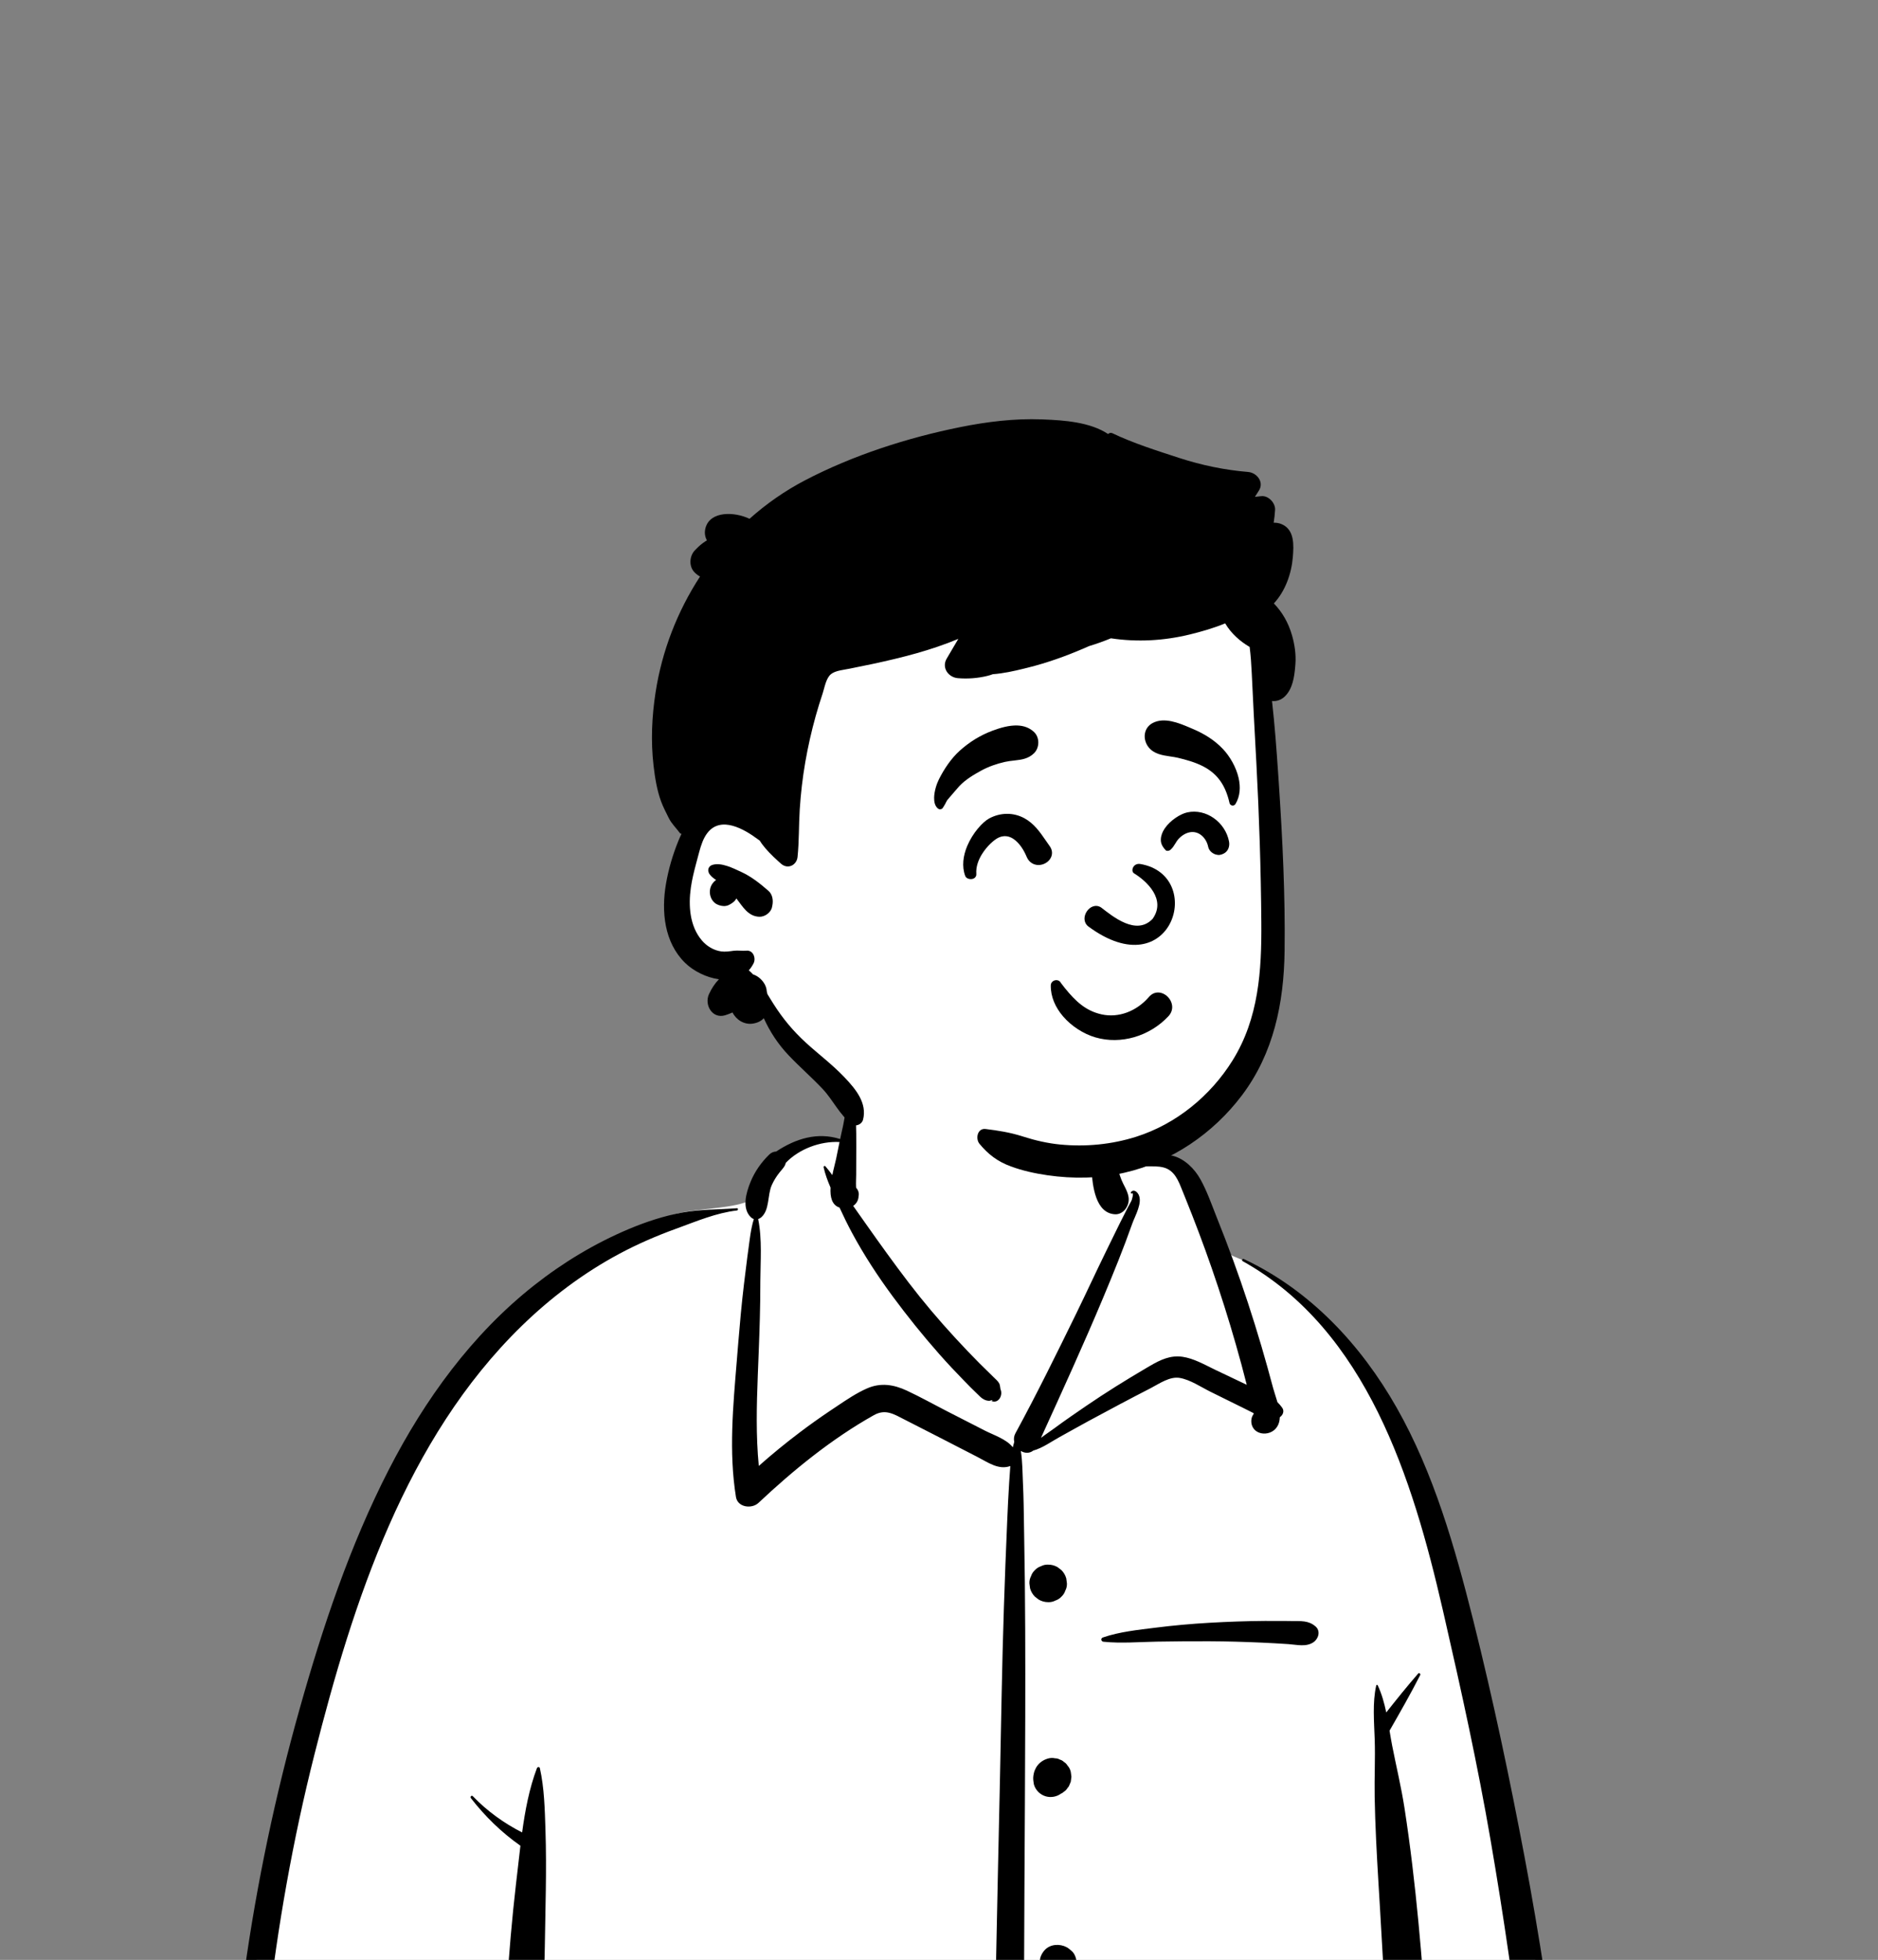 <svg width="765" height="798" viewBox="0 0 765 798" fill="none" xmlns="http://www.w3.org/2000/svg">
<rect x="0" y="0" width="765" height="798" fill="#808080" stroke="none"/>
<path fill-rule="evenodd" clip-rule="evenodd" d="M129.502 942.91C220.509 956.735 313.167 957.43 404.931 952.41C441.248 949.691 477.676 949.201 513.963 952.677C535.405 954.272 629.419 961.459 637.1 942.252C632.266 839.977 622.474 736.831 592.437 638.468C580.084 603.542 569.475 574.553 545.365 545.651C537.767 537.76 521.38 521.209 511.99 515.812C503.856 511.136 500.456 512.804 495.785 504.907C491.143 496.183 487.719 481.612 481.129 475.456C474.418 469.188 464.473 471.431 452.147 473.45C454.411 442.844 440.286 435.05 420.825 429.23C386.619 416.173 352.836 422.733 344.227 464.378C328.264 464.378 319.297 471.248 309.603 477.849C305.64 480.548 308.397 487.423 303.663 489.544C294.906 492.662 279.43 491.899 270.998 495.736C232.655 513.188 198.504 538.495 176.076 575.454C125.795 654.364 91.256 820.587 97.233 914.113C94.614 918.22 98.235 924.109 99.156 928.525C100.317 932.366 104.08 934.922 108.006 934.485C113.486 940.378 121.961 941.69 129.502 942.91Z" fill="white"/>
<path fill-rule="evenodd" clip-rule="evenodd" d="M506.196 513.498C505.637 513.187 506.129 512.388 506.69 512.652C533.68 525.315 554.385 547.531 568.954 573.2C584.04 599.779 592.638 629.956 600.05 659.451L600.318 660.517C608.222 692.069 614.943 723.948 620.994 755.904C627.122 788.265 632.04 820.827 635.997 853.523C637.955 869.69 639.7 885.885 641.061 902.112C641.741 910.222 642.358 918.337 642.914 926.456C643.135 929.703 643.344 932.95 643.523 936.2L643.652 938.638C643.763 940.849 644.025 943.066 643.479 945.247C643.008 947.128 642.012 948.83 641.137 950.557C639.405 953.969 634.658 953.407 632.791 950.557L632.249 949.727C631.012 947.814 629.984 946.036 629.595 943.656C629.22 941.35 629.206 938.935 629.037 936.607C628.727 932.323 628.463 928.035 628.162 923.75C627.531 914.729 626.821 905.714 626.035 896.706C624.481 878.923 622.814 861.156 620.767 843.421C617.129 811.904 612.564 780.47 607.183 749.203C601.925 718.659 595.278 688.425 588.344 658.23L587.626 655.106C575.485 602.386 556.773 541.672 506.196 513.498ZM218.717 719.938C218.915 719.411 219.769 719.289 219.914 719.938C221.732 728.125 221.911 736.556 222.189 744.938C222.463 753.206 222.452 761.512 222.332 769.785C221.887 800.19 221.053 830.569 220.331 860.969C219.97 876.175 219.632 891.384 219.372 906.592C219.273 912.296 219.191 918 219.122 923.704L219.038 931.228C218.997 934.554 218.909 937.839 218.504 941.162C218.236 943.348 217.666 945.432 216.46 947.306C215.604 948.635 214.383 949.31 213.194 950.214L212.971 950.386C211.454 951.585 209.856 951.594 208.354 950.386L207.917 950.041C206.482 948.919 205.241 948.042 204.325 946.266C203.05 943.798 202.846 941.116 202.63 938.397C202.301 934.272 202.519 930.087 202.561 925.951C202.646 917.654 202.761 909.358 202.907 901.061C203.441 870.637 204.497 840.207 206.422 809.837C207.329 795.531 208.558 781.18 210.207 766.933L210.521 764.262C211.022 760.071 211.478 755.804 211.992 751.524C204.317 746.125 197.572 739.575 191.819 732.144C191.395 731.598 192.093 730.831 192.604 731.36C198.482 737.447 205.222 742.299 212.683 746.115C213.905 737.155 215.586 728.243 218.717 719.938ZM346.928 448.733C347.033 448.651 347.198 448.616 347.298 448.733C348.948 450.656 348.613 453.597 348.666 456.034L348.673 456.261C348.791 459.825 348.813 463.377 348.801 466.943L348.764 478.292C348.76 479.853 348.633 481.477 348.713 483.047L348.755 483.654C349.621 484.542 350.024 485.824 349.73 487.113C349.677 488.765 348.813 490.144 347.553 491.011L350.254 494.843L352.957 498.673C358.529 506.576 364.163 514.41 370.034 522.096C376.02 529.933 382.407 537.474 389.09 544.725C392.355 548.269 395.676 551.763 399.074 555.178C400.455 556.567 401.87 557.92 403.269 559.289L404.662 560.665C405.485 561.488 406.52 562.302 407.066 563.345C407.387 563.96 407.46 565.476 407.575 565.727C408.606 567.993 406.847 571.607 403.924 570.476L404.057 570.388C404.589 570.017 404.248 570.012 403.033 570.372C402.267 570.37 401.549 570.193 400.877 569.844L400.677 569.734C399.732 569.254 398.888 568.324 398.12 567.58L397.93 567.399C396.174 565.753 394.5 564.008 392.817 562.288C389.304 558.699 385.87 555.034 382.546 551.271C375.915 543.762 369.628 535.949 363.674 527.893C357.609 519.688 351.972 511.062 347.125 502.082C345.285 498.674 343.598 495.2 341.982 491.686C338.834 490.676 338.104 487.329 338.323 483.558C337.162 480.853 336.116 478.093 335.497 475.273C335.413 474.886 335.909 474.522 336.207 474.86C337.213 476.003 338.145 477.221 339.041 478.47C339.582 475.827 340.266 473.393 340.588 471.842L341.983 464.995C334.121 464.585 325.505 467.815 320.085 473.471C319.794 474.944 318.66 475.998 317.555 477.375C316.293 478.948 315.192 480.714 314.37 482.561C312.549 486.655 313.577 492.687 310.042 495.691C309.673 496.004 309.262 496.221 308.837 496.355C310.514 504.582 309.753 513.646 309.716 521.991L309.715 522.726C309.723 532.066 309.411 541.414 309.051 550.747L308.683 559.983C308.208 572.302 307.899 584.626 309.096 596.877C314.561 592.036 320.211 587.417 326.057 583.016C329.9 580.122 333.82 577.33 337.812 574.643L341.055 572.476C344.942 569.87 348.923 567.188 353.178 565.321C358.744 562.881 364.037 563.72 369.41 566.223C374.762 568.716 379.953 571.612 385.202 574.315C390.541 577.062 395.891 579.787 401.237 582.519C404.779 584.329 409.969 585.962 412.566 589.294C412.732 588.557 412.925 587.822 413.151 587.089C412.893 585.973 412.993 584.766 413.619 583.616C422.347 567.576 430.423 551.154 438.442 534.751C442.501 526.45 446.361 518.051 450.427 509.755L454.381 501.675C455.041 500.329 455.704 498.984 456.37 497.641C457.368 495.631 458.406 493.64 459.415 491.634C459.841 490.787 460.375 489.945 460.79 489.09L460.987 488.661C460.997 488.638 461.954 485.626 461.215 485.913L461.151 485.944C460.773 486.158 460.471 485.682 460.715 485.379C461.762 484.086 463.219 485.232 463.816 486.429C465.461 489.725 462.447 494.899 461.288 498.054L461.224 498.231C457.626 508.416 453.552 518.409 449.378 528.368C441.375 547.462 432.777 566.262 424.199 585.096L424.097 585.419C425.926 584.017 427.88 582.744 429.552 581.506C433.772 578.38 438.114 575.408 442.45 572.445C450.401 567.013 458.567 561.938 466.869 557.064L468.531 556.092C472.678 553.676 476.786 551.717 481.708 552.442C486.281 553.116 490.533 555.572 494.664 557.568L495.091 557.773L507.856 563.842C506.491 558.4 505.014 552.984 503.472 547.588C500.466 537.063 497.157 526.627 493.57 516.284C490.219 506.621 486.597 497.063 482.766 487.581L481.612 484.735C480.05 480.831 478.497 476.574 474.032 475.372C469.571 474.17 464.453 475.952 460.375 473.408C460.004 473.177 460.05 472.566 460.499 472.453L463.016 471.819C467.74 470.644 473.279 469.461 477.747 470.604C482.608 471.85 486.63 475.93 488.989 480.172C491.612 484.891 493.46 490.172 495.451 495.204L495.766 495.997C498.05 501.691 500.248 507.42 502.35 513.185C506.553 524.708 510.38 536.37 513.843 548.136C515.512 553.807 517.096 559.505 518.618 565.217C519.055 566.86 519.777 568.852 520.369 570.929C521.047 571.591 521.69 572.33 522.292 573.172C523.292 574.57 522.574 576.208 521.332 577.045C521.284 578.474 520.966 579.819 520.207 580.971C517.243 585.471 509.406 584.312 509.725 578.263C509.773 577.337 510.134 576.453 510.68 575.706L510.665 575.585L510.603 575.363C509.242 574.711 507.876 573.984 506.436 573.273L493.039 566.653C489.159 564.735 484.858 561.772 480.543 561.041C476.521 560.36 472.277 563.357 468.82 565.165L468.596 565.281C460.24 569.565 451.947 573.99 443.686 578.451C439.653 580.63 435.673 582.899 431.655 585.103C428.296 586.947 424.671 589.593 420.896 590.633C419.283 591.887 417.367 591.719 415.828 590.771C416.531 595.128 416.488 599.6 416.704 604.056C416.994 610.012 417.039 615.984 417.135 621.948L417.174 624.184C417.427 637.37 417.563 650.558 417.613 663.746C417.791 710.708 417.272 757.683 417.151 804.644C417.09 828.239 416.623 851.854 416.01 875.44C415.75 885.435 415.206 895.417 414.62 905.396L414.297 910.839C413.613 922.324 413.21 933.935 411.084 945.265C410.807 946.743 408.306 946.78 408.061 945.265C406.104 933.125 405.995 920.718 405.619 908.435L405.54 905.98C405.088 892.792 404.873 879.613 404.919 866.418C405.086 819.438 406.307 772.487 407.306 725.52C407.808 701.922 408.146 678.314 408.927 654.724C409.317 642.92 409.758 631.124 410.282 619.325C410.516 614.057 410.741 608.794 411.091 603.534L411.249 601.28C411.358 599.809 411.445 598.357 411.552 596.917C406.799 598.654 402.452 595.439 398.177 593.24C393.249 590.704 388.323 588.165 383.393 585.635L378.459 583.109L368.586 578.07C364.14 575.801 360.715 573.543 355.973 576.205C338.89 585.789 323.192 598.543 308.966 611.925C306.238 614.492 300.474 613.802 299.783 609.501C296.831 591.126 298.626 572.484 300.133 554.054L300.689 547.211C301.362 539.038 302.095 530.865 303.072 522.726C303.509 519.085 303.944 515.446 304.426 511.812L304.796 509.087C305.398 504.78 305.791 500.498 307.074 496.367C306.67 496.236 306.28 496.021 305.932 495.691C302.074 492.03 303.934 485.679 305.694 481.325C307.432 477.027 310.083 473.276 313.402 470.048C314.126 469.343 315.146 468.889 316.172 468.865C324.22 463.533 333.048 460.872 342.237 463.782C342.495 462.548 342.759 461.316 343.036 460.087L343.318 458.859C344.032 455.81 344.298 450.773 346.928 448.733ZM429.41 930.286C431.907 929.6 434.641 930.323 436.471 932.154C438.301 933.984 439.025 936.717 438.337 939.215C437.993 940.445 437.371 941.512 436.471 942.418C435.63 943.254 434.65 943.85 433.529 944.207L433.268 944.285L432.86 944.455C431.608 944.791 430.356 944.791 429.105 944.455C427.908 944.119 426.869 943.514 425.987 942.638C425.112 941.757 424.507 940.718 424.171 939.52C423.834 938.268 423.834 937.016 424.171 935.764L424.341 935.356C424.686 934.127 425.308 933.059 426.207 932.154C427.112 931.254 428.18 930.631 429.41 930.286ZM577.695 681.408C578.105 680.937 578.771 681.54 578.516 682.041C574.626 689.668 570.29 697.24 566.029 704.673C566.37 706.733 566.709 708.776 567.098 710.768C568.758 719.257 570.792 727.594 572.117 736.164C576.882 766.971 579.356 798.111 581.478 829.194C583.607 860.388 583.88 891.596 584.199 922.852C584.227 925.561 582.144 928.709 579.352 929.219C578.073 929.453 577.117 929.408 575.841 929.219C572.936 928.792 571.118 925.463 570.994 922.852C570.161 905.383 569.04 887.937 567.741 870.496C565.44 839.575 564.033 808.573 562.174 777.62L561.519 766.802C560.817 755.079 560.174 743.349 559.964 731.609C559.825 723.832 560.241 716.056 559.985 708.288C559.749 701.115 559.022 693.317 560.603 686.27C560.662 686.006 561.079 685.939 561.2 686.192C562.844 689.653 563.885 693.415 564.687 697.255C568.924 691.896 573.239 686.526 577.695 681.408ZM300.171 491.951C300.766 491.906 300.742 492.8 300.171 492.866C291.857 493.831 283.824 497.215 275.974 500.091L275.301 500.336C267.37 503.214 259.637 506.561 252.195 510.55C237.645 518.35 224.284 528.407 212.471 539.92C165.308 585.881 143.814 652.159 128.064 714.443C119.314 749.047 113.091 784.237 109.058 819.696C107.063 837.233 105.653 854.836 104.831 872.467C104.411 881.503 104.145 890.547 104.035 899.592C103.977 904.225 103.961 908.859 103.966 913.492C103.969 915.615 104.348 918.289 103.78 920.35C103.254 922.26 101.768 923.941 100.67 925.533C99.368 927.421 97.028 927.321 95.708 925.533L95.221 924.882C93.813 923.014 92.436 921.228 92.235 918.787C92.019 916.171 92.171 913.473 92.162 910.845C92.139 905.549 92.205 900.253 92.311 894.959C92.515 884.811 92.915 874.668 93.509 864.535C94.715 843.973 96.701 823.453 99.545 803.052C104.599 766.79 112.176 730.874 122.099 695.634C131.462 662.389 142.553 629.243 158.353 598.449C173.024 569.857 192.27 543.259 217.665 523.277C229.474 513.985 242.33 506.24 256.191 500.409C263.181 497.467 270.522 495.066 277.987 493.697C285.37 492.343 292.72 492.532 300.171 491.951ZM430.841 871.525C432.16 871.515 433.63 871.805 434.762 872.534L436.273 873.702C436.683 874.228 437.09 874.757 437.496 875.286C438.442 876.518 438.567 878.511 438.37 879.979C438.325 880.959 438.034 881.87 437.496 882.715L436.346 884.206C435.239 885.108 434.317 885.751 432.978 886.185C432.277 886.412 431.603 886.459 430.931 886.425L430.707 886.41L430.841 886.429L430.606 886.402C430.387 886.383 430.168 886.36 429.947 886.33C429.798 886.311 429.647 886.3 429.497 886.279C429.353 886.267 429.214 886.261 429.068 886.275C427.366 886.435 425.654 885.469 424.446 884.36C423.357 883.36 422.379 881.24 422.531 879.738L422.596 879.11C422.711 878.05 422.805 877.633 423.254 876.569C423.69 875.534 424.299 874.621 425.129 873.849C426.717 872.371 428.661 871.54 430.841 871.525ZM425.571 793.997C427.831 791.534 431.712 791.353 434.514 792.842C435.197 793.206 435.824 793.789 436.426 794.275C437.942 795.501 438.538 797.713 438.621 799.577C438.704 801.42 437.732 803.608 436.426 804.88L436.109 805.187C435.328 805.947 434.209 806.607 433.117 806.808C431.355 807.132 429.875 807.122 428.235 806.429C426.825 805.835 425.611 804.879 424.784 803.581L424.65 803.362C424.594 803.271 424.54 803.178 424.49 803.084L424.417 802.941C422.847 799.921 423.269 796.503 425.571 793.997ZM426.742 716.06C427.761 715.74 428.779 715.695 429.798 715.924C430.49 715.925 431.135 716.1 431.733 716.446C432.382 716.628 432.946 716.957 433.424 717.433C433.999 717.773 434.458 718.231 434.799 718.807C435.477 719.548 435.934 720.416 436.171 721.414L436.445 723.452L436.171 725.49L435.398 727.322C435.186 727.599 434.972 727.876 434.756 728.152C434.415 728.73 433.955 729.19 433.377 729.532C433.002 729.905 432.571 730.184 432.09 730.378C430.383 731.602 428.11 732.001 426.087 731.443C424.887 731.108 423.844 730.499 422.96 729.621C422.081 728.736 421.473 727.693 421.137 726.493L420.999 725.534C420.82 724.248 420.792 723.536 421.156 721.901C421.316 721.182 421.779 720.168 422.021 719.741C423.058 717.919 424.751 716.67 426.742 716.06ZM515.233 659.99C518.159 659.97 521.085 659.975 524.011 660.008L526.206 660.037C529.88 660.095 533.027 659.716 535.916 662.266C538.013 664.116 537.089 667.22 535.099 668.615C532.084 670.725 528.301 669.664 524.835 669.431C521.179 669.186 517.52 668.982 513.86 668.818C506.774 668.501 499.685 668.299 492.591 668.268C485.513 668.238 478.424 668.305 471.347 668.419C464.145 668.536 456.647 669.207 449.486 668.461C448.502 668.359 448.281 667.065 449.252 666.729C456 664.394 463.591 663.637 470.663 662.745C477.957 661.823 485.251 661.171 492.591 660.748C500.13 660.316 507.681 660.043 515.233 659.99ZM426.728 637.06L426.97 637.065C428.258 637.068 429.463 637.371 430.587 637.974L430.827 638.108L432.373 639.302C433.32 640.256 433.975 641.38 434.338 642.674L434.611 644.706C434.651 645.758 434.431 646.739 433.953 647.65C433.644 648.598 433.118 649.417 432.373 650.109C431.681 650.854 430.861 651.381 429.914 651.689C429.073 652.131 428.173 652.352 427.211 652.352L426.97 652.348C425.591 652.343 424.305 651.995 423.114 651.304L421.567 650.109C420.62 649.156 419.965 648.032 419.602 646.737L419.329 644.706C419.29 643.654 419.508 642.672 419.988 641.762C420.295 640.814 420.822 639.994 421.567 639.302C422.259 638.557 423.078 638.03 424.026 637.723C424.867 637.281 425.767 637.06 426.728 637.06ZM449.381 457.548C451.027 455.163 454.01 457.284 453.583 459.201C453.696 464.586 453.971 469.812 455.197 475.086C455.757 477.501 456.492 479.918 457.626 482.13L458.102 483.062C459.569 485.96 460.708 488.694 458.732 491.874C457.801 493.373 456.118 494.499 454.293 494.42C446.202 494.071 445.09 482.808 444.599 476.521C444.091 470.045 445.669 462.928 449.381 457.548Z" fill="black"/>
<path fill-rule="evenodd" clip-rule="evenodd" d="M514.628 337.192C513.128 324.014 515.069 296.471 515.199 294.797C516.021 284.218 511.065 242.444 501.695 246.293C485.979 233.849 465.045 231.102 445.471 229.789C404.812 227.062 361.558 233.322 330.162 260.687C314.636 274.899 299.52 295.568 300.735 317.09C286.628 337.49 266.741 365.473 284.317 389.322C290.292 396.942 299.787 399.78 307.293 405.55C322.389 417.728 331.861 435.205 347.1 447.31C387.476 483.595 456.033 491.175 495.702 449.904C526.377 420.014 521.417 375.297 516.021 337.192C512.394 311.573 517.553 362.9 514.628 337.192Z" fill="white"/>
<path fill-rule="evenodd" clip-rule="evenodd" d="M391.156 173.907C402.03 171.713 413.196 170.347 424.3 170.758L425.157 170.791C433.512 171.125 444.093 171.864 451.382 176.723C451.801 176.302 452.475 176.086 453.087 176.378C461.748 180.513 471.275 183.502 480.395 186.473C489.473 189.429 498.891 191.38 508.406 192.167C511.986 192.463 515.05 196.329 512.783 199.796C512.244 200.622 511.718 201.457 511.195 202.294C512.07 202.203 512.945 202.108 513.82 202.02C516.699 201.73 519.575 204.803 519.405 207.607C519.298 209.37 519.108 211.112 518.827 212.834C519.923 212.811 521.013 212.975 522.066 213.42C527.4 215.673 527.028 222.026 526.629 226.859C526.076 233.567 523.568 240.671 518.91 245.692C522.388 249.304 524.849 253.618 526.318 258.741C527.383 262.482 527.976 266.467 527.683 270.362L527.59 271.527C527.228 275.754 526.509 280.433 523.469 283.473C521.908 285.04 519.986 285.612 518.153 285.431C519.261 295.17 519.972 304.965 520.641 314.726L520.954 319.391C522.446 341.949 523.567 364.654 523.274 387.249C523.001 408.366 518.829 428.862 505.88 446.007C494.085 461.619 477.152 473.128 457.995 477.503C447.671 479.865 437.132 480.032 426.683 478.527C421.618 477.796 416.519 476.674 411.712 474.905C406.391 472.94 402.566 470.049 398.986 465.716C397.293 463.66 398.108 459.285 401.48 459.696C406.58 460.315 411.236 461.06 416.125 462.569L416.825 462.79C421.695 464.35 426.739 465.514 431.83 466.008C442.259 467.018 452.847 466.001 462.837 462.838C479.102 457.683 493.111 446.195 502.09 431.76C512.748 414.65 513.953 395.226 513.799 375.552C513.634 353.963 512.932 332.362 511.786 310.796L511.591 307.202C510.985 296.104 510.4 284.999 509.885 273.894C509.725 270.41 509.481 266.899 509.041 263.423C505.023 261.068 501.421 257.821 499.074 253.816C494.358 255.766 489.398 257.174 484.835 258.295C474.264 260.895 463.29 261.526 452.531 259.898C449.629 261.097 446.669 262.151 443.664 263.058C442.852 263.418 442.039 263.772 441.228 264.119C433.983 267.22 426.633 269.846 418.985 271.769L417.107 272.237C413.082 273.23 408.71 274.207 404.426 274.514C403.723 274.785 402.964 275.015 402.134 275.217C398.234 276.165 394.186 276.464 390.188 276.13C386.293 275.803 383.479 271.866 385.624 268.181C387.192 265.492 388.774 262.81 390.369 260.134C384.817 262.447 379.084 264.37 373.302 266C367.465 267.645 361.544 269.031 355.615 270.306C352.445 270.982 349.262 271.581 346.1 272.256C343.836 272.737 340.36 272.988 338.513 274.479C336.473 276.116 335.895 279.934 335.121 282.289C334.104 285.347 333.149 288.419 332.279 291.526C330.545 297.727 329.124 304.018 328.023 310.371C326.922 316.732 326.183 323.155 325.772 329.6C325.362 336.037 325.542 342.516 324.881 348.925C324.525 352.325 320.876 354.074 318.18 351.698C317.864 351.419 317.545 351.138 317.229 350.853L316.759 350.423C314.453 348.333 312.216 346.118 310.371 343.624C310.037 343.164 309.716 342.683 309.417 342.195C309.368 342.195 309.326 342.182 309.278 342.147L308.766 341.762C303.132 337.568 293.72 332.1 288.226 339.067C286.476 341.287 285.579 344.113 284.836 346.84L283.53 351.72C282.686 354.905 281.892 358.108 281.427 361.368C280.375 368.669 280.904 377.085 285.927 382.937C287.934 385.278 290.699 386.95 293.784 387.389C295.506 387.626 297.205 387.333 298.912 387.117C300.647 386.901 302.318 387.249 304.053 387.082C306.812 386.81 308.017 390.113 306.986 392.189C306.428 393.303 305.773 394.265 305.028 395.08C305.627 395.596 306.199 396.153 306.749 396.738C308.379 397.261 309.841 398.382 310.935 399.866C311.82 401.064 312.279 402.367 312.357 403.74C312.453 404.081 312.537 404.429 312.614 404.785L314.109 407.21C314.437 407.742 314.765 408.268 315.093 408.784C318.897 414.775 323.119 419.847 328.364 424.626C333.415 429.224 338.896 433.341 343.641 438.274L344.2 438.859C348.623 443.521 353.285 449.163 351.554 455.941C351.108 457.683 348.677 458.937 347.089 457.76C341.983 453.97 339.412 447.964 335.08 443.366C330.621 438.629 325.682 434.372 321.21 429.649C316.981 425.19 313.645 420.139 311.13 414.58C310.127 415.688 308.665 416.475 306.637 416.781C303.154 417.304 299.908 415.263 298.39 412.246C297.414 412.678 296.418 413.068 295.414 413.375C290.134 414.991 286.812 409.118 288.804 404.778C289.87 402.451 291.2 400.43 292.852 398.731C287.689 398.02 282.437 395.352 279.044 392.022C270.533 383.655 269.362 371.08 271.278 359.898C272.295 353.969 274.05 347.971 276.328 342.404C276.725 341.436 277.15 340.461 277.616 339.499C277.359 339.492 277.094 339.381 276.927 339.165C275.387 337.061 273.514 335.34 272.371 332.985C271.319 330.826 270.149 328.638 269.32 326.388C267.614 321.783 266.778 316.586 266.221 311.716C265.071 301.747 265.516 291.84 267.043 281.933C269.64 265.06 275.915 248.912 285.16 234.743C284.656 234.479 284.174 234.16 283.725 233.782L283.503 233.588L283.142 233.262C280.504 230.875 280.731 226.4 283.142 223.982L283.903 223.219C284.867 222.261 285.698 221.502 287.255 220.46C287.485 220.306 287.72 220.161 287.957 220.026C287.142 218.519 286.859 216.758 287.427 214.815C289.406 208.046 299.144 208.286 305.317 211.238C312.145 205.142 319.718 199.851 327.925 195.567C347.472 185.367 369.575 178.254 391.156 173.907ZM290.114 352.186C293.764 350.994 298.613 353.496 301.894 355C306.052 356.909 309.591 359.731 313.018 362.713C314.725 364.203 315.031 366.642 314.607 368.725C314.564 368.934 314.523 369.15 314.474 369.366C314.021 371.588 311.541 373.337 309.347 373.274C304.756 373.149 302.569 369.185 299.97 365.827C299.665 366.37 299.282 366.872 298.807 367.248L298.487 367.499C297.408 368.32 296.22 368.976 294.795 368.913C293.785 368.864 292.817 368.606 291.925 368.14C289.696 366.962 288.714 364.078 289.319 361.73C289.696 360.253 290.559 359.097 291.688 358.296L291.267 358.008C290.367 357.381 289.546 356.721 288.906 355.746L288.762 355.516H288.818C288.121 354.318 288.575 352.687 290.114 352.186Z" fill="black"/>
<path fill-rule="evenodd" clip-rule="evenodd" d="M462.044 422.295C456.912 423.781 451.404 423.914 446.173 422.379C441.429 420.986 436.557 417.922 433.065 413.867C429.964 410.265 427.955 405.887 428.034 401.215C428.042 400.681 428.233 400.236 428.527 399.89C428.843 399.518 429.284 399.262 429.757 399.151C430.243 399.037 430.757 399.077 431.195 399.276C431.591 399.456 431.93 399.762 432.143 400.209C432.679 400.914 433.214 401.608 433.75 402.284C438.065 407.612 442.244 411.594 448.732 413.022C452.252 413.797 455.768 413.454 458.994 412.271C462.447 411.005 465.568 408.78 468.015 405.932C469.12 404.644 470.425 404.119 471.701 404.11C473.147 404.1 474.577 404.772 475.654 405.846C476.712 406.902 477.421 408.337 477.485 409.838C477.542 411.155 477.112 412.531 475.969 413.759C472.203 417.803 467.324 420.765 462.044 422.295ZM461.885 355.559C467.146 358.757 475.161 366.213 469.502 374.141C462.841 381.131 453.25 373.117 448.524 369.492C444.142 366.683 439.219 373.908 443.284 377.188C477.434 402.474 491.293 356.395 464.546 351.799C461.601 351.293 460.507 354.57 461.885 355.559ZM412.678 341.488C410.987 340.407 408.998 340.036 406.794 341.039C405.072 341.822 402.051 344.434 399.948 347.867C398.51 350.215 397.49 352.97 397.702 355.84C397.752 356.507 397.505 356.998 397.117 357.362C396.81 357.649 396.367 357.86 395.846 357.926C395.405 357.982 394.91 357.931 394.508 357.805C393.743 357.567 393.338 357.07 393.185 356.665C391.713 352.755 392.348 348.392 393.997 344.456C396.224 339.144 400.267 334.694 402.916 333.26C407.45 330.804 412.798 330.691 417.337 333.193C421.202 335.322 423.618 338.76 426.021 342.264C426.532 343.009 427.039 343.748 427.563 344.475C428.613 345.93 428.718 347.374 428.311 348.612C427.861 349.984 426.712 351.141 425.275 351.747C423.947 352.307 422.406 352.385 421.043 351.81C419.891 351.324 418.833 350.377 418.164 348.77C417.038 346.063 415.161 343.076 412.678 341.488ZM498.545 347.511C497.387 348.114 496.481 348.296 495.197 347.911C494.486 347.698 493.784 347.289 493.235 346.739C492.69 346.194 492.297 345.517 492.144 344.765C491.769 342.911 490.754 341.174 489.308 340.043C488.072 339.075 486.512 338.562 484.782 338.852C482.914 339.163 481.135 340.361 479.91 341.773C479.501 342.245 479.18 342.782 478.857 343.315C478.253 344.312 477.667 345.238 476.834 345.97C476.518 346.249 476.043 346.442 475.582 346.442C475.395 346.442 475.205 346.411 475.024 346.355C473.166 344.489 472.808 343.074 472.868 341.67C472.931 340.199 473.511 338.708 474.449 337.318C476.648 334.056 480.825 331.382 483.643 330.776C487.503 329.946 491.335 330.942 494.409 333.098C497.571 335.316 499.914 338.76 500.644 342.641C500.82 343.576 500.745 344.585 500.389 345.46C500.041 346.315 499.435 347.047 498.545 347.511ZM421.19 306.712C418.874 308.969 416.132 309.319 413.359 309.63C411.818 309.804 410.588 309.945 409.377 310.218C406.05 310.969 402.761 312.1 399.761 313.729C396.624 315.433 393.206 317.487 390.747 320.118C390.162 320.744 389.611 321.401 389.059 322.06C388.556 322.66 388.071 323.238 387.56 323.796C386.973 324.436 386.416 325.107 385.861 325.776C385.518 326.341 385.451 326.48 385.382 326.624C385.278 326.842 385.157 327.085 385.019 327.345C384.83 327.703 384.609 328.094 384.377 328.448C383.991 329.096 383.784 329.275 383.605 329.355C383.308 329.487 383.027 329.552 382.754 329.517C382.498 329.484 382.257 329.361 382.019 329.159C380.829 328.155 380.479 326.506 380.515 324.755C380.569 322.099 381.549 319.158 382.452 317.35C384.552 313.149 387.464 308.782 390.966 305.647C394.961 302.068 399.333 299.359 404.354 297.492C407.474 296.332 411.087 295.266 414.486 295.401C416.933 295.498 419.269 296.225 421.198 298.042C422.383 299.157 422.952 300.743 422.952 302.328C422.952 303.945 422.361 305.571 421.19 306.712ZM503.256 327.379C503.108 327.62 502.904 327.787 502.678 327.887C502.44 327.991 502.174 328.022 501.919 327.979C501.666 327.936 501.425 327.821 501.233 327.645C501.05 327.477 500.911 327.253 500.848 326.98C499.31 320.225 496.324 315.2 489.951 311.959C486.816 310.365 483.211 309.352 479.799 308.544C478.807 308.309 477.759 308.157 476.704 308.003C473.396 307.52 470.065 306.967 467.909 304.293C466.61 302.683 466.065 300.623 466.373 298.74C466.663 296.966 467.699 295.34 469.583 294.365C474.273 291.94 480.101 294.32 484.837 296.347C485.188 296.497 485.533 296.645 485.871 296.787C490.502 298.743 494.726 301.323 498.199 305.014C500.954 307.942 503.506 312.271 504.534 316.724C505.39 320.428 505.189 324.21 503.256 327.379Z" fill="black"/>
</svg>
